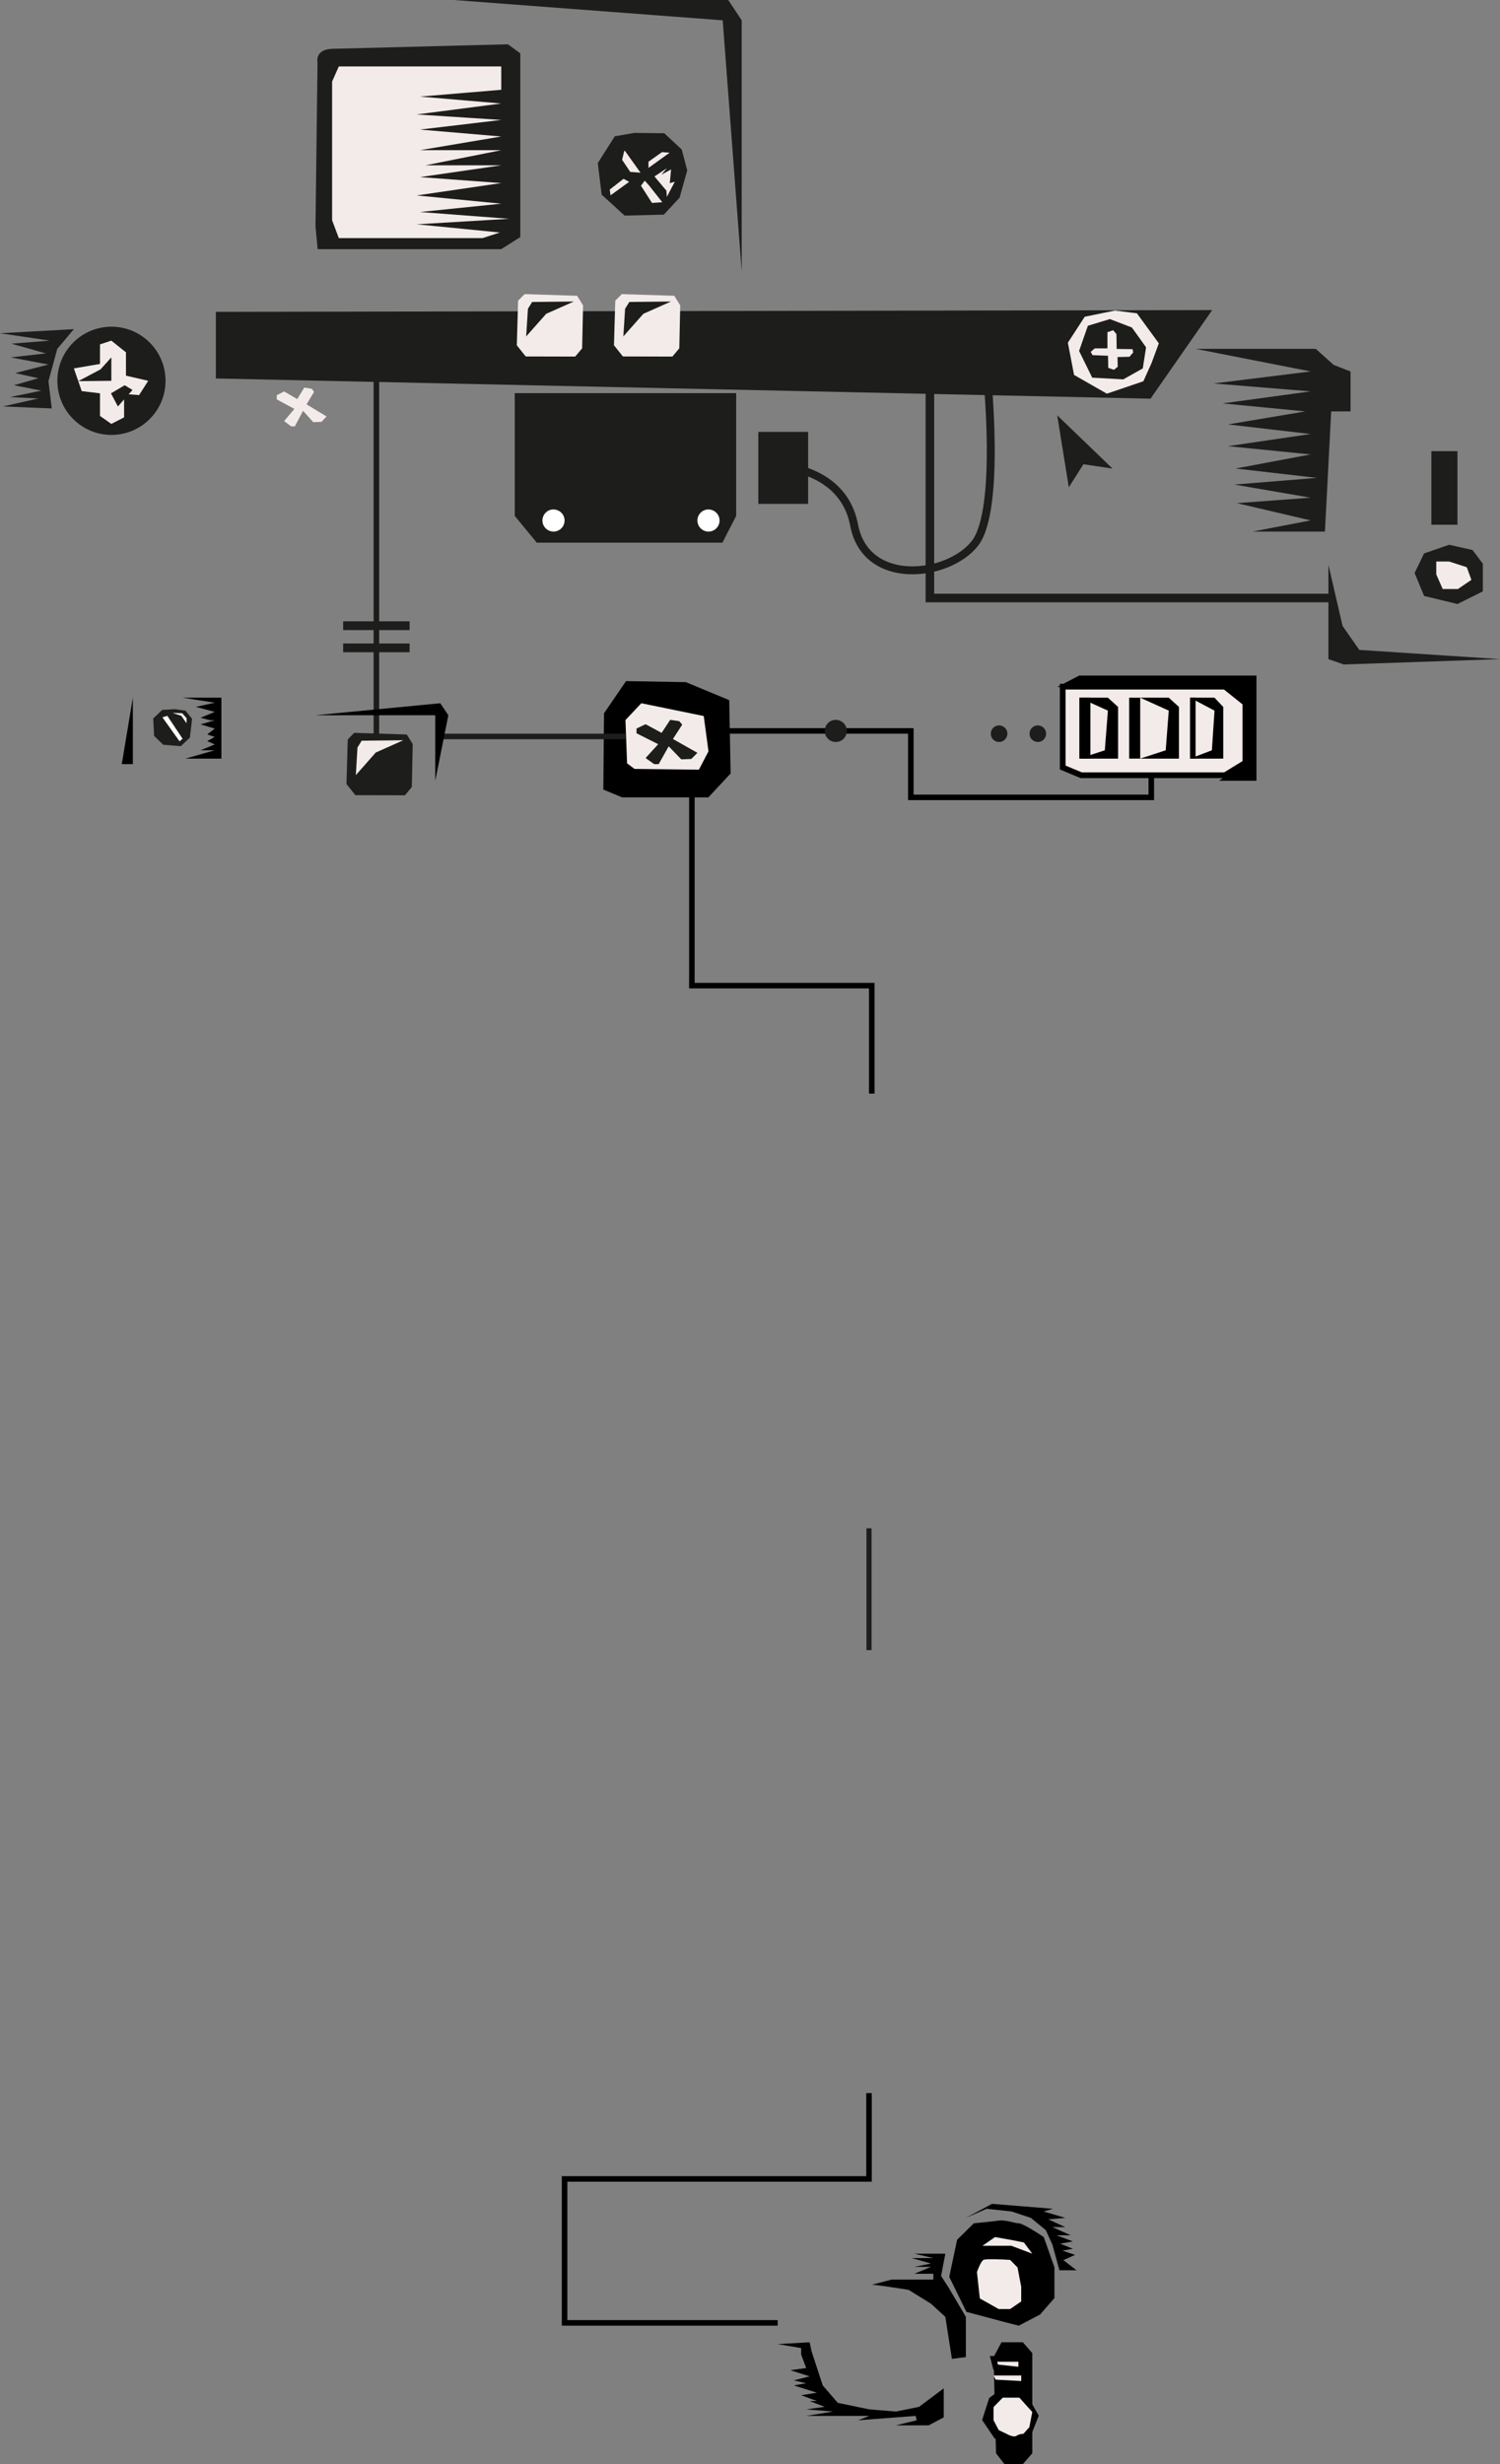 <svg width="271" height="445" viewBox="0 0 271 445" fill="none" xmlns="http://www.w3.org/2000/svg">
<rect x="0" y="0" width="271" height="445" fill="#808080" stroke="none"/>
<path d="M157 276L157 298" stroke="#1D1D1B" stroke-width="0.926" stroke-miterlimit="10"/>
<path d="M57.365 11.293C57.365 11.293 56.807 8.902 60.049 8.818C63.292 8.734 91.767 8 91.767 8L94 9.636V42.819L90.543 45H57.387L57 40.889L57.365 11.293Z" fill="#1D1D1B"/>
<path d="M61.21 12H90.561V16.216L75.875 17.443L90.561 18.691L75.291 20.67L90.561 21.659L75.875 23.402L90.561 24.649L75.875 27.123H90.561L76.855 29.856H90.561L75.875 31.985L90.561 33.061L75.291 35.298L90.561 36.783L75.875 38.289L92 39.515L75.291 40.505L90.31 41.989L87.181 43H76.605H61.21L60 39.773V14.732L61.21 12Z" fill="#F2EBE9"/>
<path d="M29.907 68.772C29.907 74.165 25.529 78.543 20.135 78.543C14.742 78.543 10.364 74.165 10.364 68.772C10.364 63.378 14.742 59 20.135 59C25.529 59 29.907 63.378 29.907 68.772Z" fill="#1D1D1B"/>
<path d="M18.063 65.726V62.194L20.114 61.517L22.758 63.632V67.841L26.777 68.772L25.127 71.352L22.42 71.14V75.371L20.114 76.555L18.063 75.117V71.035L14.763 70.633L13.346 66.53L18.063 65.726Z" fill="#F2EBE9"/>
<path d="M20.114 64.541V68.772L14.149 68.835L18.168 66.699L20.114 64.541Z" fill="#1D1D1B"/>
<path d="M22.524 69.575L20.05 71.035L21.298 73.403L23.942 70.421L22.524 69.575Z" fill="#1D1D1B"/>
<path d="M13.346 59.444L10.342 63.019L8.756 68.835L9.348 73.763L0.529 73.403L6.937 71.965L1.819 71.711L7.466 70.548L2.517 69.575L6.937 68.306L2.75 67.376L8.756 65.832L1.925 64.541L8.291 63.822L2.052 62.067L8.989 61.517L0 60.184L13.346 59.444Z" fill="#1D1D1B"/>
<path d="M82 0H131.565L134 3.668V49L130.569 3.668L82 0Z" fill="#1D1D1B"/>
<path d="M39 56.321V68.351L207.858 72L219 56L39 56.321Z" fill="#1D1D1B"/>
<path d="M263.313 81.481H258.596V94.763H263.313V81.481Z" fill="#1D1D1B"/>
<path d="M261.811 98.38L257.285 99.945L255.572 103.477L257.285 107.623L263.313 109.082L267.902 106.798V101.807L266.041 99.332L261.811 98.38Z" fill="#1D1D1B"/>
<path d="M261.811 101.405H259.484V103.731L260.648 106.375H263.397L265.829 104.725L265.005 102.441L261.811 101.405Z" fill="#F2EBE9"/>
<path d="M240 102V119.035L242.77 120L271 119.035L245.583 117.369L242.559 113.05L240 102Z" fill="#1D1D1B"/>
<path d="M216 63H237.709L240.972 65.918L244 67.081V74.3H240.503L239.372 96H226.279L236.792 93.981L223.464 90.866L236.792 89.878L222.995 87.509L237.944 86.302L223.229 84.612L236.792 82.067L221.843 80.575L236.792 78.381L221.843 76.648L235.832 74.3L220.905 72.852L236.792 70.68L219.263 69.253L236.792 67.081L216 63Z" fill="#1D1D1B"/>
<path d="M93 71V93.168L96.972 98H130.515L133 93.168V71H93Z" fill="#1D1D1B"/>
<path d="M146 78H137V91H146V78Z" fill="#1D1D1B"/>
<path d="M139 83.997C139 83.997 152.184 83.661 154.311 94.838C156.439 106.036 171.334 104.271 176.131 98.136C180.929 92.002 178.259 67 178.259 67" stroke="#1D1D1B" stroke-width="1.43" stroke-miterlimit="10"/>
<path d="M168 59V108H240" stroke="#1D1D1B" stroke-width="1.547" stroke-miterlimit="10"/>
<path d="M68 66.5V135" stroke="#1D1D1B" stroke-miterlimit="10"/>
<path d="M193.1 88L191 75L201 84.626L195.74 83.841L193.1 88Z" fill="#1D1D1B"/>
<path d="M56.3 70.2L54.967 70L53.7 72.066L51.333 70.694L50 71.372V72.128L53.183 73.839L51.333 76.044L52.6 77H53.267L54.75 74.194L56.6 76.245L58.083 76.183L59 75.211L55.383 73.022L56.75 70.755L56.3 70.2Z" fill="#F2EBE9"/>
<path d="M205.406 56.588L201.451 56.081L195.973 57.202L192.927 61.897L194.048 67.713L199.97 71.097L206.569 68.856L208.05 65.556L209.361 62.003L205.406 56.588ZM206.463 66.529L202.931 68.517L197.327 68.2L194.958 63.378L196.544 58.83L200.52 57.625L204.496 59.148L207.056 62.722L206.463 66.529Z" fill="#F2EBE9"/>
<path d="M201.747 63.018L201.704 60.332L201.112 59.634L200.076 59.994V62.912H197.792L197.051 63.547L197.39 64.139L200.182 64.245L200.224 66.445L201.26 66.783L201.937 66.233L201.895 64.478L204.052 64.435L204.729 63.653L204.623 63.06L201.747 63.018Z" fill="#F2EBE9"/>
<path d="M123.165 27.003L120.013 24.063L114.62 24L111.067 24.613L108 29.457L108.698 35.146L112.843 38.932L119.929 38.763L122.784 35.696L124.159 30.768L123.165 27.003Z" fill="#1D1D1B"/>
<path d="M112.886 27.215L112.759 27.321L112.399 28.865L113.859 31.043L115.72 31.191L112.886 27.215Z" fill="#F2EBE9"/>
<path d="M117.158 29.203L119.612 27.469L120.986 27.575L117.158 30.324V29.203Z" fill="#F2EBE9"/>
<path d="M115.804 33.539L117.792 36.648L119.653 36.521L117.263 33.496L116.481 32.629L115.804 33.539Z" fill="#F2EBE9"/>
<path d="M113.668 32.841L112.653 32.291L110.157 34.237L110.305 35.273L113.668 32.841Z" fill="#F2EBE9"/>
<path d="M118.237 31.868L120.394 34.427L120.479 35.548L121.917 32.82L121.008 33.074L121.24 30.599L119.485 31.551L120.5 30.366L118.237 31.868Z" fill="#F2EBE9"/>
<path d="M105.341 55.149L105.172 62.911L103.924 64.392L94.978 64.371L93.37 62.361L93.603 54.303L94.787 53.118L104.263 53.415L105.341 55.149Z" fill="#F2EBE9"/>
<path d="M95.062 60.754L95.38 55.762L96.141 54.536L103.671 54.451L98.679 56.672L95.062 60.754Z" fill="#1D1D1B"/>
<path d="M122.895 55.149L122.726 62.911L121.478 64.392L112.532 64.371L110.924 62.361L111.157 54.303L112.341 53.118L121.817 53.415L122.895 55.149Z" fill="#F2EBE9"/>
<path d="M112.617 60.754L112.934 55.762L113.695 54.536L121.225 54.451L116.233 56.672L112.617 60.754Z" fill="#1D1D1B"/>
<path d="M74.566 134.381L74.397 142.143L73.149 143.624L64.202 143.602L62.595 141.593L62.827 133.535L63.991 132.35L73.487 132.646L74.566 134.381Z" fill="#1D1D1B"/>
<path d="M64.287 139.986L64.583 134.994L65.345 133.767L72.874 133.683L67.883 135.904L64.287 139.986Z" fill="#F2EBE9"/>
<path d="M123.919 123.192L113.103 123L109.126 128.817L109 142.589L112.409 144H127.981L132 139.68L131.747 126.443L123.919 123.192Z" fill="black"/>
<path d="M115.864 127L113 130.039L113.292 137.855L114.636 138.862L126.266 139L128 135.684L127.143 129.309L115.864 127Z" fill="#F2EBE9"/>
<path d="M62 117H74" stroke="#1D1D1B" stroke-width="1.58" stroke-miterlimit="10"/>
<path d="M62 113H74" stroke="#1D1D1B" stroke-width="1.58" stroke-miterlimit="10"/>
<path d="M79 133H113" stroke="#1D1D1B" stroke-miterlimit="10"/>
<path d="M130 94C130 95.093 129.116 96 128 96C126.907 96 126 95.116 126 94C126 92.907 126.884 92 128 92C129.116 92.023 130 92.907 130 94Z" fill="white"/>
<path d="M102 94C102 95.093 101.116 96 100 96C98.907 96 98 95.116 98 94C98 92.907 98.884 92 100 92C101.116 92.023 102 92.907 102 94Z" fill="white"/>
<path d="M122.723 130.239L121.085 130L119.532 132.354L116.638 130.791L115 131.563V132.428L118.915 134.395L116.638 136.897L118.191 138H119L120.809 134.782L123.085 137.136L124.894 137.062L126 135.959L121.574 133.457L123.255 130.864L122.723 130.239Z" fill="#1D1D1B"/>
<path d="M131 132H164.555V144H208V139.5" stroke="black"/>
<path d="M78.636 129.167H57L79.546 127L81 129.167L78.636 141V129.167Z" fill="black"/>
<path d="M220.25 124.069H191L194.981 122H227V141H220.25L223.365 138.743V126.139L220.25 124.069Z" fill="black"/>
<path d="M192 138.609V126.957V124H221.314L225 126.957V137.739L221.314 140H195.335L192 138.609Z" fill="#F2EBE9" stroke="black" stroke-width="1.039"/>
<path d="M200.158 126H195L200.158 128.333L199.605 135.5L195 137H202V127.667L200.158 126Z" fill="black"/>
<path d="M211.158 126H206L211.158 128.333L210.605 135.5L206 137H213V127.667L211.158 126Z" fill="black"/>
<path d="M219.421 126H215L219.421 128.333L218.947 135.5L215 137H221V127.667L219.421 126Z" fill="black"/>
<rect x="195" y="126" width="2" height="11" fill="black"/>
<rect x="204" y="126" width="2" height="11" fill="black"/>
<rect x="215" y="126" width="1" height="11" fill="black"/>
<path d="M189 132.5C189 133.32 188.337 134 187.5 134C186.68 134 186 133.337 186 132.5C186 131.68 186.663 131 187.5 131C188.337 131.017 189 131.68 189 132.5Z" fill="#1D1D1B"/>
<path d="M182 132.5C182 133.32 181.337 134 180.5 134C179.68 134 179 133.337 179 132.5C179 131.68 179.663 131 180.5 131C181.337 131.017 182 131.68 182 132.5Z" fill="#1D1D1B"/>
<path d="M153 132C153 133.093 152.116 134 151 134C149.907 134 149 133.116 149 132C149 130.907 149.884 130 151 130C152.116 130.023 153 130.907 153 132Z" fill="#1D1D1B"/>
<path d="M40 137L33.512 137L38.805 135.493L36.244 135.493L38.805 134.438L37.439 133.836L38.805 133.082L37.439 132.63L38.805 131.575L36.244 130.822L38.805 130.068L37.951 130.068L36.244 129.616L38.805 128.562L35.39 127.658L38.805 126.904L33 126L40 126L40 137Z" fill="black"/>
<path d="M34.703 129.818L33.509 128.334L31.591 128.073L29.31 128.203L27.679 129.752L27.845 132.9L29.491 134.498L32.663 134.759L34.31 133.21L34.703 129.818Z" fill="#1D1D1B"/>
<path d="M29.341 129.54L32.437 133.878L32.981 133.405L30.232 129.279L29.341 129.54Z" fill="white"/>
<path d="M31.168 128.741L32.935 128.823L33.706 129.703V130.617L32.754 129.263L31.168 128.741Z" fill="white"/>
<path d="M24 138V126L22 138H24Z" fill="black"/>
<path d="M125 142V178H157.5V197.5" stroke="black"/>
<path d="M148.644 430.795L146.625 424.638L146.277 423L140.5 423.328L144.746 424.048V425.227L145.651 427.651L142.797 428.044L146.277 429.157L143.423 429.878L145.651 430.402L143.423 430.795L147.6 432.105L144.746 432.563L147.6 433.611H146.277L148.992 434.659L145.651 435.118L150.523 435.511L145.651 436.297H157.066L155.048 437.083L165.419 436.297L165.628 437.083L161.869 438H167.785L170.5 436.559V431.319L166.045 434.659L161.869 435.511L157.066 435.118L151.358 433.939L148.644 430.795Z" fill="black"/>
<path d="M179.5 425.692L179.949 443.051L181.474 445H184.795L186.5 443.051V424.949L184.795 423H180.936L179.5 425.692Z" fill="black"/>
<path d="M185.067 431.739L187.669 436.252L185.925 440.656L183.805 441.905L179.696 440.373L177.435 437.047L178.72 433.053L181.145 431.277L185.067 431.739Z" fill="black"/>
<path d="M184.167 433L186.5 435.596L185.967 438.34L184.9 439.527C184.656 439.527 184.06 439.601 183.633 439.898C183.207 440.195 182.256 439.774 181.833 439.527L180.433 438.86L179.5 437.079V435.967V434.706L181.167 433H184.167Z" fill="#F2EBE9"/>
<path d="M184.5 426H179.5L179.885 427.5L184.5 428V426Z" fill="#F2EBE9" stroke="black" stroke-width="1.028"/>
<path d="M184.5 429H179.5L179.885 429.75L184.5 430V429Z" fill="#F2EBE9"/>
<path d="M174.597 417.51L181.795 419.425L184.055 420L187.905 417.989L190.5 415.019V409.464L188.575 404.004C187.347 403.174 184.725 401.513 184.055 401.513C183.218 401.513 181.795 400.843 180.372 401.034C179.234 401.188 176.941 401.418 175.936 401.513L172.923 404.483L171.5 411.188L174.597 417.51Z" fill="black"/>
<path d="M176.5 410.318L177.019 415.078L180.426 417H182.5L184.5 415.627V412.973L183.833 409.494L182.5 408.121C181.068 408.03 178.1 407.902 177.685 408.121C177.27 408.341 176.722 409.677 176.5 410.318Z" fill="#F2EBE9"/>
<path d="M179.771 404L177.5 405.575H182.715L186.5 407L184.986 404.975L182.715 404.525L179.771 404Z" fill="#F2EBE9"/>
<path d="M178.23 398.893L174.5 400.535L179.222 398L190.254 398.893L188.548 399.376L192.456 400.535L189.401 400.801L192.456 402.201H190.135L193.429 403.674H190.869L193.825 404.785L191.544 405.195L193.825 406.113L191.96 406.451L194.222 407.223L192.119 408.165L194.5 410H191.405L190.135 405.364L188.944 402.757L186.246 400.535L182.754 399.376L178.23 398.893Z" fill="black"/>
<path d="M164.146 413.531C162.094 413.201 157.892 412.555 157.5 412.608L161.068 411.684H168.623V410.628H165.195L168.204 409.375H165.195L168.204 408.781L164.706 407.792H168.623L165.195 407H170.792L170.023 411.024L171.352 413.069L174.5 418.413V425.67L171.981 426L170.792 418.413L168.204 416.038L164.146 413.531Z" fill="black"/>
<path d="M140.5 419.5H102V393.5H157V378" stroke="black"/>
</svg>
